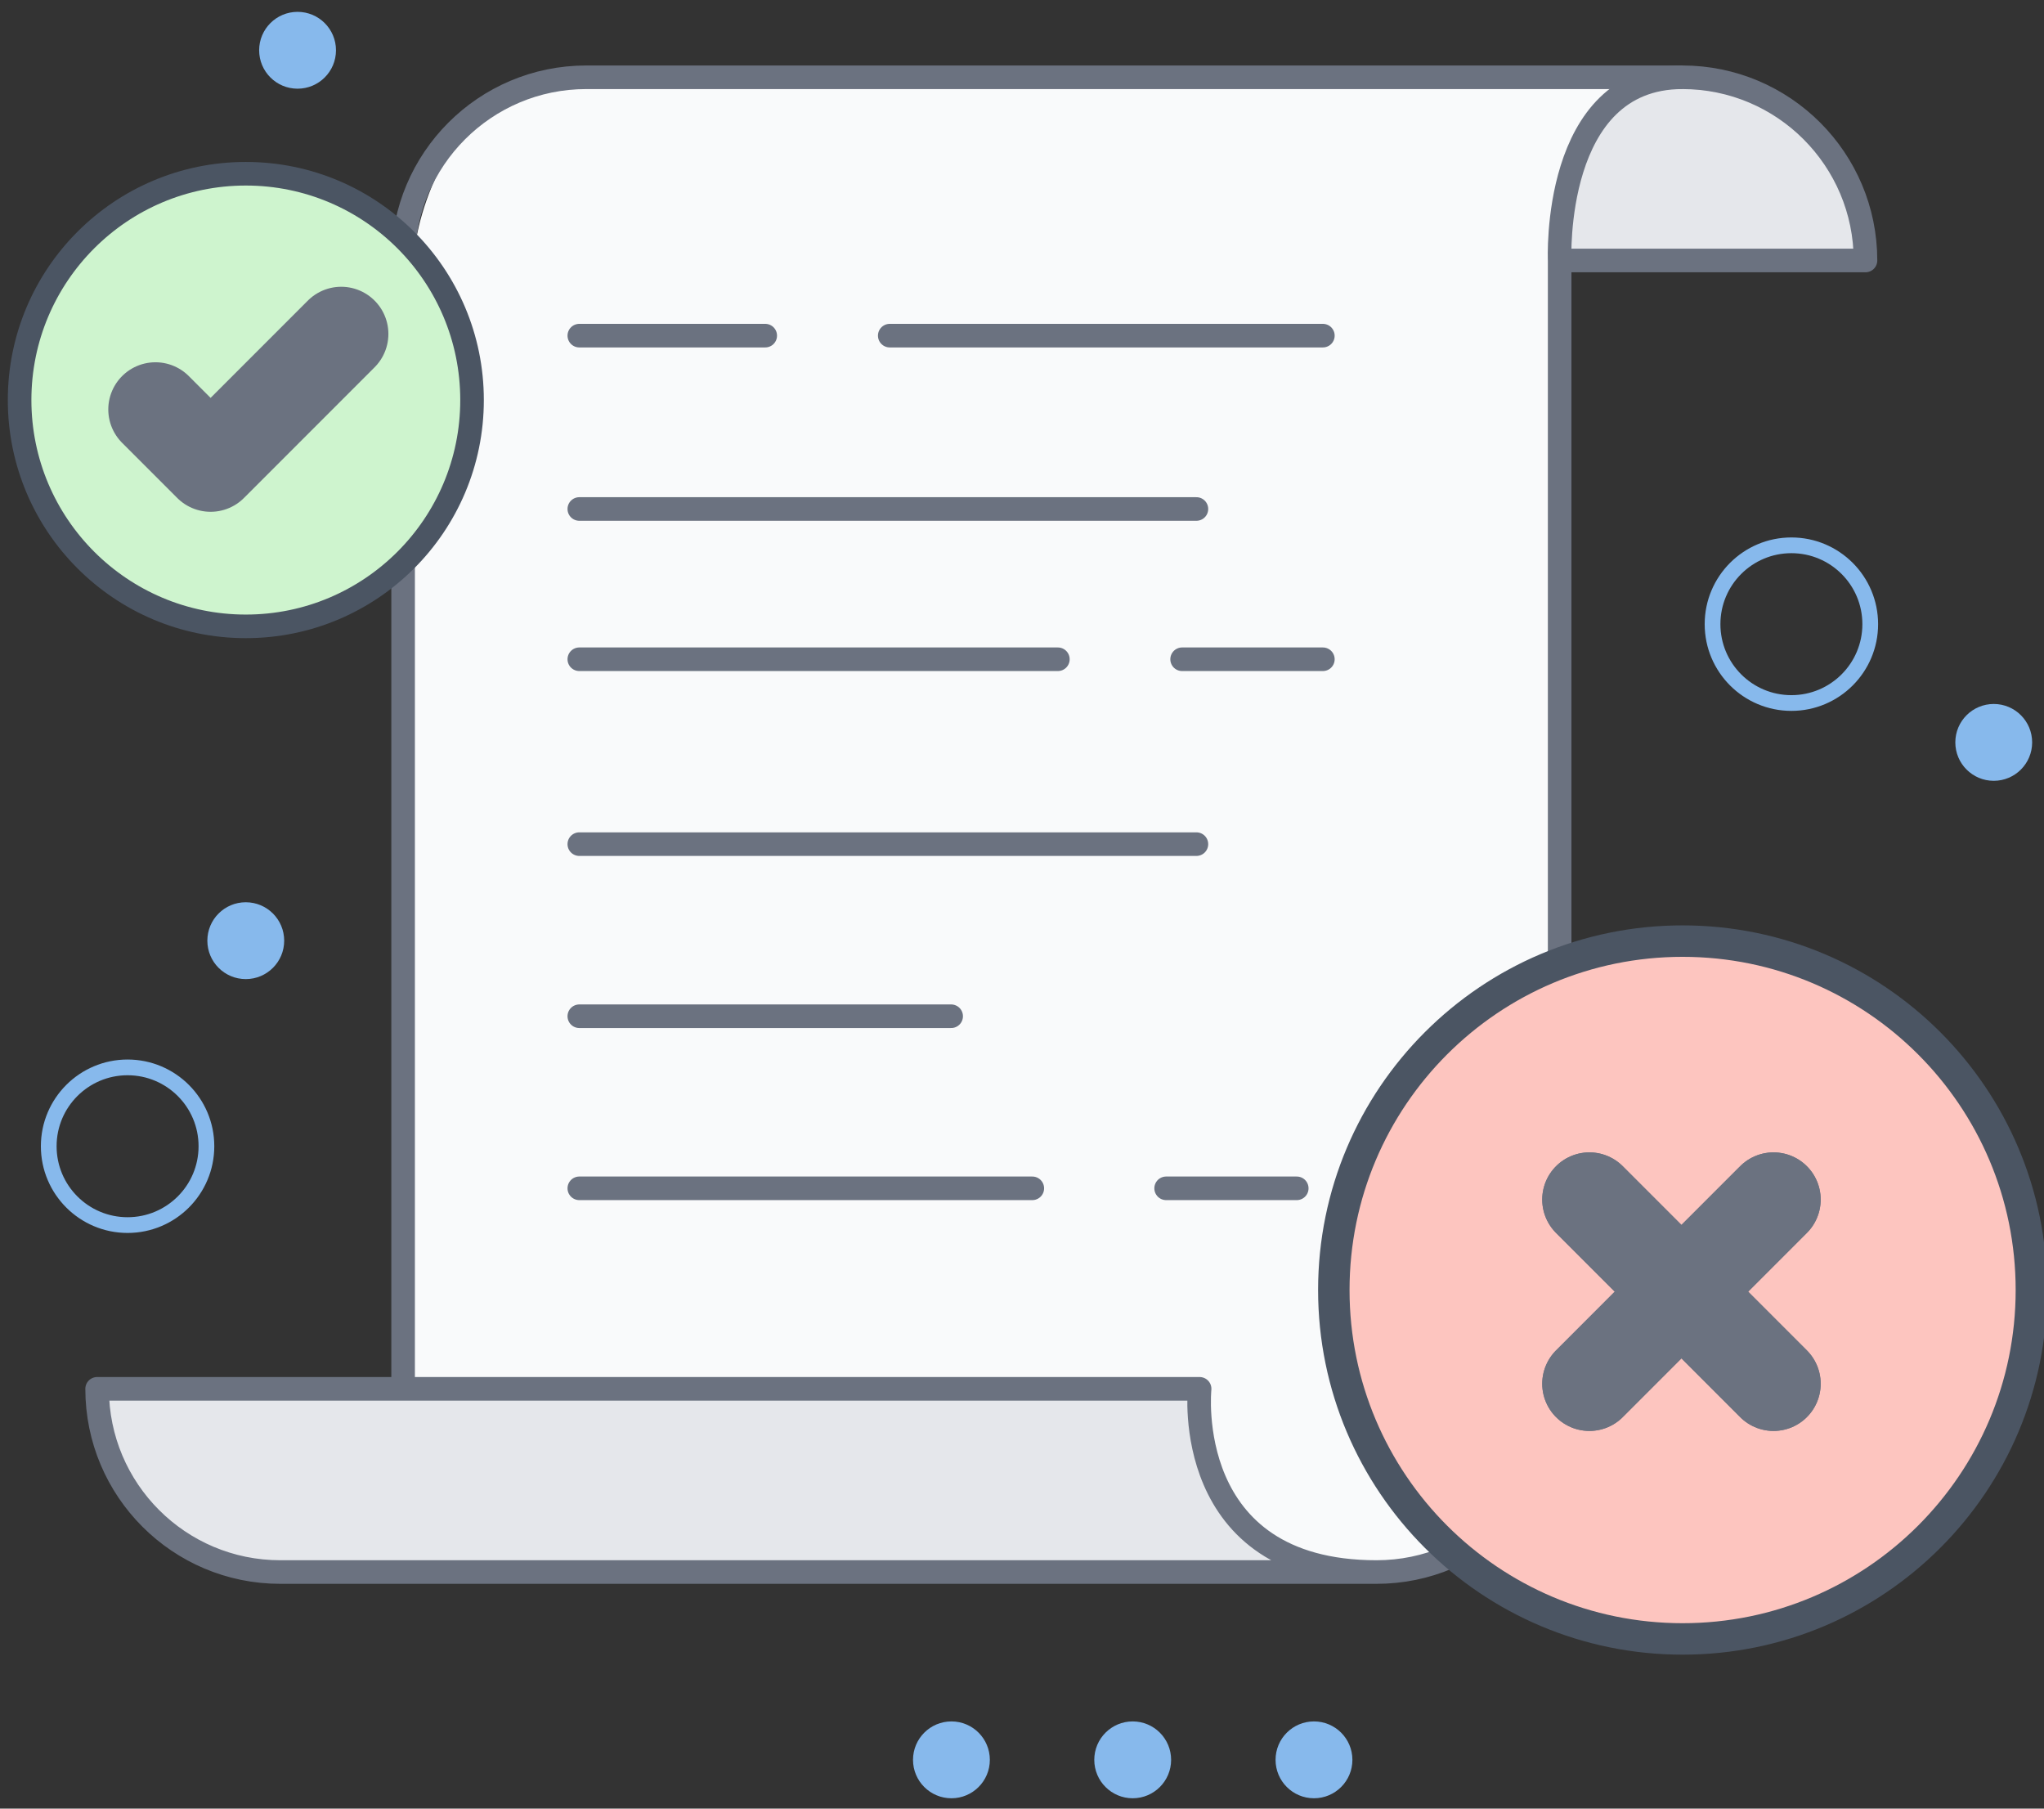 <?xml version="1.0" encoding="UTF-8" standalone="no"?>
<svg
   width="260"
   height="230"
   viewBox="0 0 260 230"
   fill="none"
   version="1.1"
   id="svg32"
   sodipodi:docname="document_viewer__no_selected.svg"
   inkscape:version="1.4 (86a8ad7, 2024-10-11)"
   xmlns:inkscape="http://www.inkscape.org/namespaces/inkscape"
   xmlns:sodipodi="http://sodipodi.sourceforge.net/DTD/sodipodi-0.dtd"
   xmlns="http://www.w3.org/2000/svg"
   xmlns:svg="http://www.w3.org/2000/svg">
  <rect x="0" y="0" width="260" height="230" fill="#333333" stroke="none"/>
  <defs
     id="defs32" />
  <sodipodi:namedview
     id="namedview32"
     pagecolor="#ffffff"
     bordercolor="#000000"
     borderopacity="0.25"
     inkscape:showpageshadow="2"
     inkscape:pageopacity="0.0"
     inkscape:pagecheckerboard="0"
     inkscape:deskcolor="#d1d1d1"
     inkscape:zoom="1.8496241"
     inkscape:cx="274.65041"
     inkscape:cy="31.087398"
     inkscape:window-width="1920"
     inkscape:window-height="1121"
     inkscape:window-x="399"
     inkscape:window-y="1791"
     inkscape:window-maximized="1"
     inkscape:current-layer="svg32" />
  <path
     d="m 236.734,32.867 h -38.138 c -1.117,-7.68 0.755,-23.04 17.183,-23.04 16.429,0 20.815,15.36 20.955,23.04 z"
     fill="#e5e7eb"
     id="path2" />
  <path
     d="m 37.851,11.279 c 2.699,0 4.887,-2.187 4.887,-4.886 0,-2.698 -2.188,-4.886 -4.887,-4.886 -2.699,0 -4.887,2.188 -4.887,4.886 0,2.699 2.188,4.886 4.887,4.886 z"
     fill="#87b9ec"
     id="path3" />
  <path
     d="m 121.024,228.683 c 2.698,0 4.886,-2.188 4.886,-4.886 0,-2.699 -2.188,-4.887 -4.886,-4.887 -2.699,0 -4.887,2.188 -4.887,4.887 0,2.698 2.188,4.886 4.887,4.886 z"
     fill="#87b9ec"
     id="path4" />
  <path
     d="m 144.081,228.683 c 2.699,0 4.887,-2.188 4.887,-4.886 0,-2.699 -2.188,-4.887 -4.887,-4.887 -2.699,0 -4.887,2.188 -4.887,4.887 0,2.698 2.188,4.886 4.887,4.886 z"
     fill="#87b9ec"
     id="path5" />
  <path
     d="m 167.14,228.683 c 2.699,0 4.887,-2.188 4.887,-4.886 0,-2.699 -2.188,-4.887 -4.887,-4.887 -2.699,0 -4.887,2.188 -4.887,4.887 0,2.698 2.188,4.886 4.887,4.886 z"
     fill="#87b9ec"
     id="path6" />
  <path
     d="m 253.607,99.295 c 2.699,0 4.886,-2.188 4.886,-4.886 0,-2.699 -2.187,-4.886 -4.886,-4.886 -2.699,0 -4.887,2.187 -4.887,4.886 0,2.698 2.188,4.886 4.887,4.886 z"
     fill="#87b9ec"
     id="path7" />
  <path
     d="m 16.229,155.792 c 5.539,0 10.029,-4.489 10.029,-10.027 0,-5.538 -4.49,-10.027 -10.029,-10.027 -5.539,0 -10.029,4.489 -10.029,10.027 0,5.538 4.49,10.027 10.029,10.027 z"
     stroke="#87b9ec"
     stroke-width="2"
     stroke-miterlimit="10"
     id="path8" />
  <path
     d="m 227.868,89.402 c 5.539,0 10.029,-4.49 10.029,-10.028 0,-5.538 -4.49,-10.027 -10.029,-10.027 -5.539,0 -10.029,4.489 -10.029,10.027 0,5.538 4.49,10.028 10.029,10.028 z"
     stroke="#87b9ec"
     stroke-width="2"
     stroke-miterlimit="10"
     id="path9" />
  <path
     d="m 31.262,124.51 c 2.699,0 4.887,-2.188 4.887,-4.886 0,-2.699 -2.188,-4.886 -4.887,-4.886 -2.699,0 -4.887,2.187 -4.887,4.886 0,2.698 2.188,4.886 4.887,4.886 z"
     fill="#87b9ec"
     id="path10" />
  <path
     d="M 52.727,31.771 V 197.705 c 35.823,0.687 110.967,2.018 124.966,1.853 14,-0.164 19.558,-14.617 20.588,-21.822 V 29.3 c 0,-9.717 6.039,-16.813 9.058,-19.146 -39.391,-0.137 -121.548,-0.33 -135.054,0 -13.505,0.329 -18.665,14.548 -19.558,21.617 z"
     fill="#f9fafb"
     id="path11" />
  <path
     d="m 51.276,33.126 c 0,-12.869 10.429,-23.299 23.297,-23.299 H 213.997 c 12.868,0 23.296,10.43 23.296,23.299 h -38.904"
     stroke="#6b7280"
     stroke-width="3"
     stroke-linejoin="round"
     id="path12" />
  <path
     d="m 35.904,199.906 c -18.867,0 -23.306,-15.36 -23.167,-23.04 H 152.573 c 0,17.128 11.201,22.497 16.001,23.04 z"
     fill="#e5e7eb"
     id="path13" />
  <path
     d="m 175.094,199.914 c -24.923,0 -22.501,-23.299 -22.501,-23.299 H 12.355 c 0,12.87 10.429,23.299 23.297,23.299 z m 0,0 c 12.867,0 23.296,-10.429 23.296,-23.299 V 33.126 c 0,0 -1.016,-23.299 15.608,-23.299"
     stroke="#6b7280"
     stroke-width="3"
     stroke-linejoin="round"
     id="path14" />
  <path
     d="M 51.276,33.367 V 176.856"
     stroke="#6b7280"
     stroke-width="3"
     stroke-linejoin="round"
     id="path15" />
  <path
     d="m 31.27,79.653 c 15.892,0 28.775,-12.885 28.775,-28.779 0,-15.894 -12.883,-28.779 -28.775,-28.779 -15.893,0 -28.776,12.885 -28.776,28.779 0,15.894 12.883,28.779 28.776,28.779 z"
     fill="#cef4ce"
     id="path16" />
  <path
     d="m 31.27,79.653 c 15.892,0 28.775,-12.885 28.775,-28.779 0,-15.894 -12.883,-28.779 -28.775,-28.779 -15.893,0 -28.776,12.885 -28.776,28.779 0,15.894 12.883,28.779 28.776,28.779 z"
     stroke="#4b5563"
     stroke-width="3"
     stroke-linejoin="round"
     id="path17" />
  <path
     d="m 214.029,208.42 c 24.503,0 44.366,-19.865 44.366,-44.37 0,-24.506 -19.863,-44.371 -44.366,-44.371 -24.502,0 -44.365,19.865 -44.365,44.371 0,24.505 19.863,44.37 44.365,44.37 z"
     fill="#fdc5bf"
     stroke="#4b5563"
     stroke-width="4"
     stroke-linejoin="round"
     id="path18" />
  <path
     d="m 19.774,52.069 7.015,7.015 16.615,-16.617"
     stroke="#6b7280"
     stroke-width="12"
     stroke-linecap="round"
     stroke-linejoin="round"
     id="path19" />
  <path
     d="m 202.174,152.547 23.42,23.423"
     stroke="#6b7280"
     stroke-width="12"
     stroke-linecap="round"
     stroke-linejoin="round"
     id="path20" />
  <path
     d="m 202.174,152.547 23.42,23.423"
     stroke="#6b7280"
     stroke-width="12"
     stroke-linecap="round"
     stroke-linejoin="round"
     id="path21" />
  <path
     d="m 225.594,152.547 -23.42,23.423"
     stroke="#6b7280"
     stroke-width="12"
     stroke-linecap="round"
     stroke-linejoin="round"
     id="path22" />
  <path
     d="m 225.594,152.547 -23.42,23.423"
     stroke="#6b7280"
     stroke-width="12"
     stroke-linecap="round"
     stroke-linejoin="round"
     id="path23" />
  <path
     d="m 113.177,42.683 h 55.094"
     stroke="#6b7280"
     stroke-width="3"
     stroke-miterlimit="10"
     stroke-linecap="round"
     id="path24" />
  <path
     d="m 73.689,42.683 h 23.65"
     stroke="#6b7280"
     stroke-width="3"
     stroke-miterlimit="10"
     stroke-linecap="round"
     id="path25" />
  <path
     d="m 150.366,83.836 h 17.905"
     stroke="#6b7280"
     stroke-width="3"
     stroke-miterlimit="10"
     stroke-linecap="round"
     id="path26" />
  <path
     d="M 73.689,83.836 H 134.564"
     stroke="#6b7280"
     stroke-width="3"
     stroke-miterlimit="10"
     stroke-linecap="round"
     id="path27" />
  <path
     d="M 73.689,64.727 H 152.186"
     stroke="#6b7280"
     stroke-width="3"
     stroke-miterlimit="10"
     stroke-linecap="round"
     id="path28" />
  <path
     d="M 73.689,107.348 H 152.186"
     stroke="#6b7280"
     stroke-width="3"
     stroke-miterlimit="10"
     stroke-linecap="round"
     id="path29" />
  <path
     d="M 73.689,129.233 H 120.989"
     stroke="#6b7280"
     stroke-width="3"
     stroke-miterlimit="10"
     stroke-linecap="round"
     id="path30" />
  <path
     d="m 148.334,151.117 h 16.615"
     stroke="#6b7280"
     stroke-width="3"
     stroke-miterlimit="10"
     stroke-linecap="round"
     id="path31" />
  <path
     d="M 73.689,151.117 H 131.311"
     stroke="#6b7280"
     stroke-width="3"
     stroke-miterlimit="10"
     stroke-linecap="round"
     id="path32" />
</svg>
